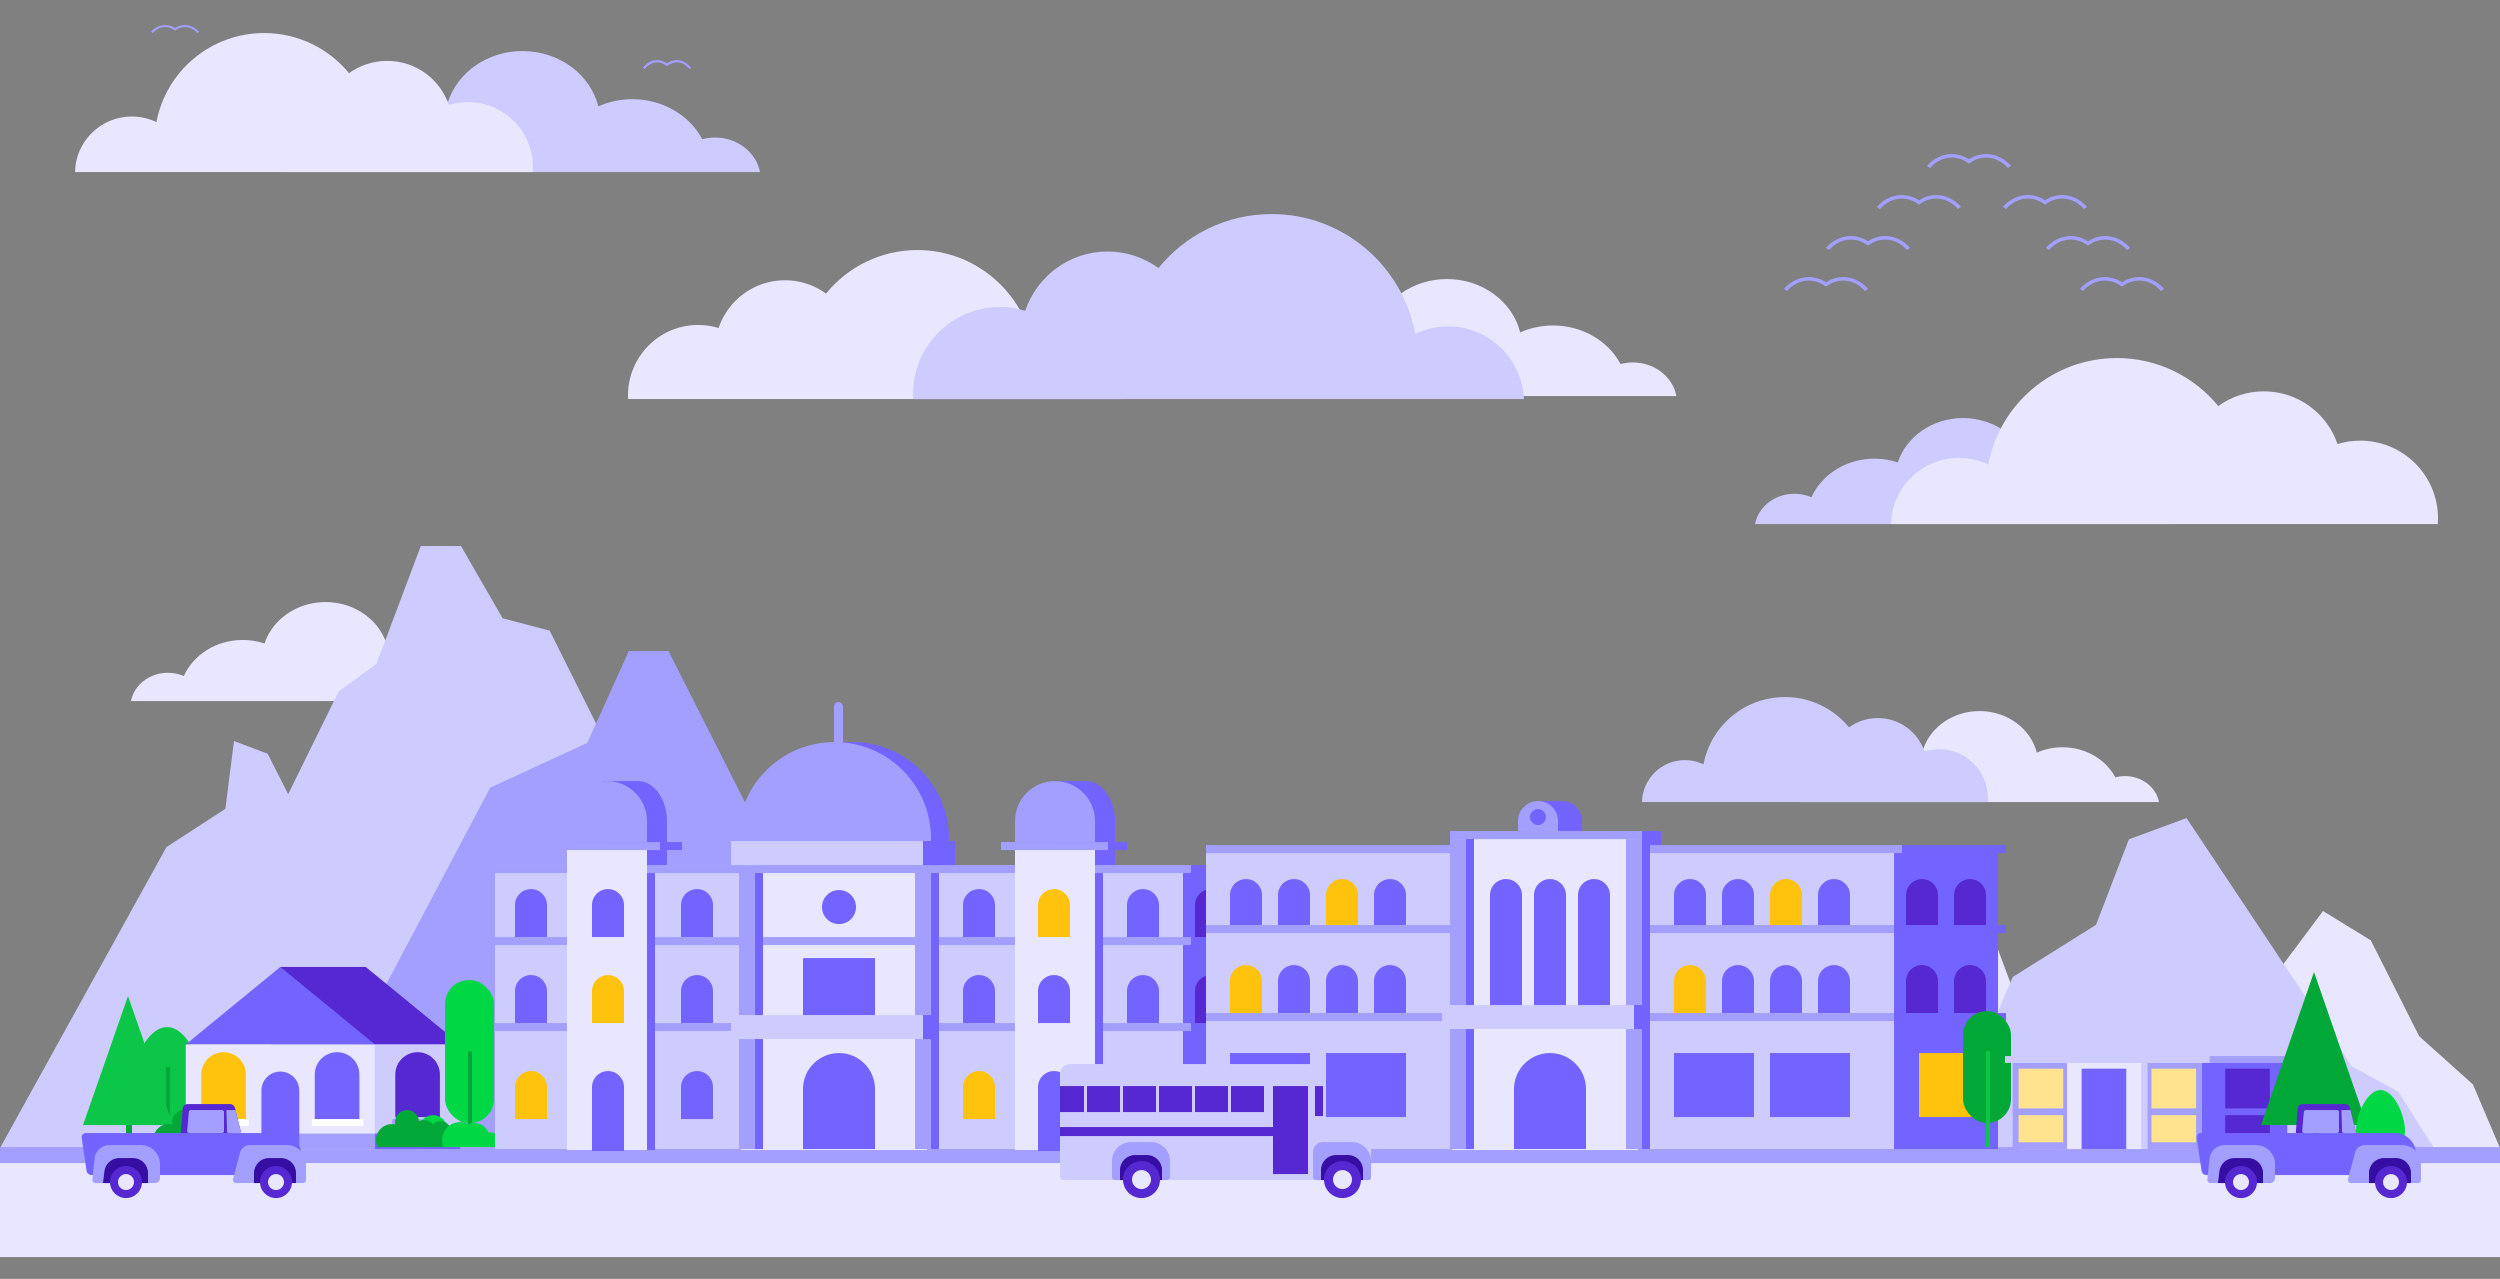 <svg viewBox="0 102.936 2500 1278.899" xmlns="http://www.w3.org/2000/svg" overflow="visible" xmlns:xlink="http://www.w3.org/1999/xlink" width="2500px" height="1278.899px"><rect x="0" y="102.936" width="2500" height="1278.899" fill="#808080" stroke="none"/><g id="Master/Composition/Town" stroke="none" stroke-width="1" fill="none" fill-rule="evenodd"><g id="bg"><g id="Sky" transform="scale(1 1)"><g id="Sky/Partly Cloudy" stroke="none" stroke-width="1" fill="none" fill-rule="evenodd"><g id="Cloud" transform="translate(75, 136)"><path d="M447.5,18 C484.458,18 515.396,41.632 523.316,73.314 C533.599,68.714 545.153,66.134 557.365,66.134 C588.062,66.134 614.606,82.437 627.257,106.115 C631.301,105.039 635.58,104.462 640.006,104.462 C662.505,104.462 681.207,119.37 685,138.999 L210,138.999 C213.793,119.37 232.495,104.462 254.994,104.462 C261.96,104.462 268.563,105.892 274.472,108.448 C286.134,82.565 313.94,64.351 346.386,64.351 C355.748,64.351 364.724,65.867 373.037,68.647 C382.696,39.34 412.38,18 447.5,18 Z" id="Combined-Shape-Copy" fill="#CECCFF"/><path d="M189.162,0 C223.377,0 253.93,15.63 274.024,40.118 C284.743,32.381 297.925,27.819 312.176,27.819 C340.813,27.819 365.133,46.241 373.857,71.844 C379.871,70.015 386.258,69.031 392.875,69.031 C428.843,69.031 458,98.092 458,133.941 C458,135.643 457.934,137.33 457.805,138.999 L2.44516361e-05,138.998 C0.601,108.221 25.821,83.456 56.844,83.456 C65.662,83.456 74.011,85.456 81.459,89.027 C90.956,38.353 135.565,0 189.162,0 Z" id="Combined-Shape-Copy" fill="#E8E7FF"/></g><g id="Cloud" transform="translate(1755, 461)"><path d="M208,60 C240.366,60 267.46,80.694 274.396,108.435 C283.4,104.407 293.519,102.148 304.214,102.148 C331.098,102.148 354.344,116.424 365.422,137.158 C368.965,136.215 372.712,135.71 376.588,135.71 C396.309,135.71 412.699,148.788 416,165.999 L0,165.999 C3.301,148.788 19.691,135.71 39.412,135.71 C45.514,135.71 51.296,136.962 56.471,139.2 C66.683,116.536 91.034,100.587 119.449,100.587 C127.648,100.587 135.509,101.915 142.789,104.349 C151.248,78.686 177.244,60 208,60 Z" id="Combined-Shape-Copy" fill="#CECCFF"/><path d="M361.917,0 C402.782,0 439.272,18.7 463.271,47.996 C476.073,38.738 491.816,33.281 508.837,33.281 C543.039,33.281 572.085,55.32 582.504,85.95 C589.688,83.762 597.316,82.585 605.219,82.585 C648.176,82.585 683,117.352 683,160.24 C683,162.177 682.929,164.098 682.789,166 L136,165.998 C136.871,129.313 166.931,99.842 203.885,99.842 C214.416,99.842 224.387,102.235 233.283,106.507 C244.626,45.884 297.904,0 361.917,0 Z" id="Combined-Shape-Copy" fill="#E8E7FF"/></g><path d="M184.837,128 C190.117,128 195.066,130.371 198.832,134.533 L199,134.721 L197.327,136 C193.933,132.165 189.513,130.014 184.837,130.014 C181.655,130.014 178.586,131.007 175.86,132.877 L175.656,133.019 L175,133.483 L174.345,133.019 C171.568,131.057 168.425,130.014 165.162,130.014 C160.561,130.014 156.207,132.097 152.835,135.818 L152.673,136 L151,134.721 C154.786,130.442 159.804,128 165.162,128 C168.579,128 171.871,128.992 174.807,130.848 L175,130.972 L175.193,130.848 C178.057,129.037 181.26,128.049 184.588,128.002 L184.837,128 Z" id="Bird" fill="#A39FFF"/><g id="Birds" transform="translate(1784, 257)" fill="#A39FFF"><path d="M59.216,123 C68.455,123 77.116,127.149 83.706,134.433 L84,134.761 L81.072,137 C75.133,130.289 67.398,126.524 59.216,126.524 C53.645,126.524 48.275,128.262 43.505,131.535 L43.148,131.784 L42.001,132.595 L40.853,131.784 C35.993,128.349 30.493,126.524 24.784,126.524 C16.732,126.524 9.112,130.17 3.212,136.682 L2.928,137 L0,134.761 C6.626,127.273 15.407,123 24.784,123 C30.764,123 36.524,124.735 41.662,127.985 L42,128.202 L42.339,127.985 C47.35,124.815 52.955,123.086 58.778,123.003 L59.216,123 Z" id="Bird"/><path d="M355.216,123 C364.455,123 373.116,127.149 379.706,134.433 L380,134.761 L377.072,137 C371.133,130.289 363.398,126.524 355.216,126.524 C349.645,126.524 344.275,128.262 339.505,131.535 L339.148,131.784 L338.001,132.595 L336.853,131.784 C331.993,128.349 326.493,126.524 320.784,126.524 C312.732,126.524 305.112,130.17 299.212,136.682 L298.928,137 L296,134.761 C302.626,127.273 311.407,123 320.784,123 C326.764,123 332.524,124.735 337.662,127.985 L338,128.202 L338.339,127.985 C343.35,124.815 348.955,123.086 354.778,123.003 L355.216,123 Z" id="Bird"/><path d="M321.216,82 C330.455,82 339.116,86.149 345.706,93.433 L346,93.761 L343.072,96 C337.133,89.289 329.398,85.524 321.216,85.524 C315.645,85.524 310.275,87.262 305.505,90.535 L305.148,90.784 L304.001,91.595 L302.853,90.784 C297.993,87.349 292.493,85.524 286.784,85.524 C278.732,85.524 271.112,89.17 265.212,95.682 L264.928,96 L262,93.761 C268.626,86.273 277.407,82 286.784,82 C292.764,82 298.524,83.735 303.662,86.985 L304,87.202 L304.339,86.985 C309.35,83.815 314.955,82.086 320.778,82.003 L321.216,82 Z" id="Bird"/><path d="M278.216,41 C287.455,41 296.116,45.149 302.706,52.433 L303,52.761 L300.072,55 C294.133,48.289 286.398,44.524 278.216,44.524 C272.645,44.524 267.275,46.262 262.505,49.535 L262.148,49.784 L261.001,50.595 L259.853,49.784 C254.993,46.349 249.493,44.524 243.784,44.524 C235.732,44.524 228.112,48.17 222.212,54.682 L221.928,55 L219,52.761 C225.626,45.273 234.407,41 243.784,41 C249.764,41 255.524,42.735 260.662,45.985 L261,46.202 L261.339,45.985 C266.35,42.815 271.955,41.086 277.778,41.003 L278.216,41 Z" id="Bird"/><path d="M101.216,82 C110.455,82 119.116,86.149 125.706,93.433 L126,93.761 L123.072,96 C117.133,89.289 109.398,85.524 101.216,85.524 C95.645,85.524 90.275,87.262 85.505,90.535 L85.148,90.784 L84.001,91.595 L82.853,90.784 C77.993,87.349 72.493,85.524 66.784,85.524 C58.732,85.524 51.112,89.17 45.212,95.682 L44.928,96 L42,93.761 C48.626,86.273 57.407,82 66.784,82 C72.764,82 78.524,83.735 83.662,86.985 L84,87.202 L84.339,86.985 C89.35,83.815 94.955,82.086 100.778,82.003 L101.216,82 Z" id="Bird"/><path d="M152.216,41 C161.455,41 170.116,45.149 176.706,52.433 L177,52.761 L174.072,55 C168.133,48.289 160.398,44.524 152.216,44.524 C146.645,44.524 141.275,46.262 136.505,49.535 L136.148,49.784 L135.001,50.595 L133.853,49.784 C128.993,46.349 123.493,44.524 117.784,44.524 C109.732,44.524 102.112,48.17 96.212,54.682 L95.928,55 L93,52.761 C99.626,45.273 108.407,41 117.784,41 C123.764,41 129.524,42.735 134.662,45.985 L135,46.202 L135.339,45.985 C140.35,42.815 145.955,41.086 151.778,41.003 L152.216,41 Z" id="Bird"/><path d="M202.216,0 C211.455,0 220.116,4.149 226.706,11.433 L227,11.761 L224.072,14 C218.133,7.289 210.398,3.524 202.216,3.524 C196.645,3.524 191.275,5.262 186.505,8.535 L186.148,8.784 L185.001,9.595 L183.853,8.784 C178.993,5.349 173.493,3.524 167.784,3.524 C159.732,3.524 152.112,7.17 146.212,13.682 L145.928,14 L143,11.761 C149.626,4.273 158.407,0 167.784,0 C173.764,0 179.524,1.735 184.662,4.985 L185,5.202 L185.339,4.985 C190.35,1.815 195.955,0.086 201.778,0.003 L202.216,0 Z" id="Bird"/></g><path d="M676.837,163 C682.117,163 687.066,165.667 690.832,170.35 L691,170.561 L689.327,172 C685.933,167.686 681.513,165.265 676.837,165.265 C673.655,165.265 670.586,166.382 667.86,168.487 L667.656,168.647 L667,169.168 L666.345,168.647 C663.568,166.439 660.425,165.265 657.162,165.265 C652.561,165.265 648.207,167.609 644.835,171.796 L644.673,172 L643,170.561 C646.786,165.747 651.804,163 657.162,163 C660.579,163 663.871,164.116 666.807,166.204 L667,166.344 L667.193,166.204 C670.057,164.167 673.26,163.055 676.588,163.002 L676.837,163 Z" id="Bird" fill="#A39FFF"/><path d="M1447,382 C1482.686,382 1512.559,404.796 1520.205,435.356 C1530.133,430.919 1541.29,428.43 1553.082,428.43 C1582.722,428.43 1608.352,444.157 1620.567,466.997 C1624.472,465.958 1628.604,465.402 1632.878,465.402 C1654.71,465.402 1672.84,479.926 1676.376,499 L1217.624,499 C1221.16,479.926 1239.29,465.402 1261.122,465.402 C1267.849,465.402 1274.225,466.781 1279.93,469.246 C1291.191,444.279 1318.039,426.71 1349.367,426.71 C1358.407,426.71 1367.074,428.173 1375.101,430.854 C1384.428,402.585 1413.089,382 1447,382 Z" id="Cloud" fill="#E8E7FF"/><path d="M325.5,705 C355.766,705 381.101,724.327 387.587,750.237 C396.007,746.474 405.469,744.364 415.469,744.364 C440.608,744.364 462.346,757.698 472.705,777.063 C476.017,776.182 479.521,775.71 483.146,775.71 C501.587,775.71 516.913,787.924 520,803.999 L131,803.999 C134.087,787.924 149.413,775.71 167.854,775.71 C173.56,775.71 178.967,776.879 183.806,778.97 C193.356,757.802 216.126,742.906 242.696,742.906 C250.363,742.906 257.714,744.147 264.521,746.42 C272.432,722.452 296.74,705 325.5,705 Z" id="Cloud" fill="#E8E7FF"/><path d="M831.624,353 C868.454,353 901.341,369.96 922.97,396.53 C934.508,388.134 948.696,383.184 964.036,383.184 C994.861,383.184 1021.039,403.173 1030.429,430.953 C1036.902,428.968 1043.777,427.901 1050.9,427.901 C1089.615,427.901 1121,459.433 1121,498.33 C1121,499.561 1120.969,500.785 1120.906,502.001 L628.073,502 C629.649,469.454 656.413,443.552 689.199,443.552 C698.69,443.552 707.676,445.723 715.693,449.597 C725.916,394.615 773.933,353 831.624,353 Z" id="Cloud" fill="#E8E7FF" transform="translate(874.5, 427.5) scale(-1, 1) translate(-874.5, -427.5)"/><path d="M1165.362,317 C1211.006,317 1251.765,338.038 1278.571,370.999 C1292.871,360.584 1310.456,354.443 1329.466,354.443 C1367.669,354.443 1400.113,379.24 1411.75,413.701 C1419.773,411.239 1428.293,409.915 1437.121,409.915 C1485.103,409.915 1524,449.031 1524,497.283 C1524,498.866 1523.958,500.439 1523.875,502.001 L913.083,502 C914.954,461.549 948.159,429.33 988.846,429.33 C1000.609,429.33 1011.746,432.023 1021.682,436.829 C1034.352,368.623 1093.862,317 1165.362,317 Z" id="Cloud" fill="#CECCFF" transform="translate(1218.5, 409.5) scale(-1, 1) translate(-1218.5, -409.5)"/><g id="Cloud" transform="translate(1642, 800)"><path d="M337.5,14 C365.433,14 388.815,31.773 394.801,55.6 C402.572,52.14 411.305,50.2 420.535,50.2 C443.735,50.2 463.797,62.461 473.358,80.269 C476.415,79.459 479.649,79.025 482.994,79.025 C499.999,79.025 514.133,90.237 517,104.999 L158,104.999 C160.867,90.237 175.001,79.025 192.006,79.025 C197.271,79.025 202.261,80.1 206.727,82.023 C215.542,62.557 236.557,48.859 261.079,48.859 C268.155,48.859 274.939,49.999 281.222,52.09 C288.522,30.049 310.956,14 337.5,14 Z" id="Combined-Shape-Copy" fill="#E8E7FF"/><path d="M142.904,0 C168.752,0 191.833,11.807 207.013,30.304 C215.112,24.46 225.07,21.014 235.836,21.014 C257.47,21.014 275.843,34.93 282.433,54.271 C286.977,52.889 291.802,52.146 296.801,52.146 C323.973,52.146 346,74.098 346,101.178 C346,102.464 345.95,103.739 345.853,105 L1.25624525e-05,104.999 C0.454,81.75 19.507,63.042 42.943,63.042 C49.605,63.042 55.911,64.553 61.538,67.25 C68.713,28.972 102.413,0 142.904,0 Z" id="Combined-Shape-Copy" fill="#CECCFF"/></g></g></g><g id="Horizon" transform="translate(0, 591) scale(1 1)"><g id="Horizon/Mountains" stroke="none" stroke-width="1" fill="none" fill-rule="evenodd"><polygon id="Mountain" fill="#E8E7FF" points="1920.131 373 1964.881 373 2019.556 519.128 2142.463 588.758 2163 660 1649 660 1657.9 606.813 1726.952 584.178 1748.869 533.451 1831.445 505.565 1845.665 460.996 1892.663 438.977"/><polygon id="Mountain" fill="#E8E7FF" points="2323 423 2370.751 452.213 2419.178 548.171 2472.915 596.371 2500 660 2146 660"/><polygon id="Mountain" fill="#CECCFF" points="2186.5 330 2351.858 578.267 2398.146 603.517 2434 660 1939 660 2012.799 488.897 2096.059 436.745 2128.841 351.3"/><polygon id="Path" fill="#E8E7FF" points="760 660 912.023 485.205 982.782 455.502 1045.6 373 1092.277 390.72 1162.654 515.322 1265.099 593.575 1293.016 525.729 1325.8 515.284 1391.589 609.867 1425.823 636.477 1438 660"/><polygon id="Mountain" fill="#CECCFF" points="461 58 502.649 130.255 549.693 142.579 808 660 114 660 338.703 203.376 376.385 175.927 420.793 58"/><polygon id="Mountain" fill="#CECCFF" points="234 253 267.64 265.685 468 660 0 660 166.465 359.015 225.384 320.765"/><polygon id="Path" fill="#A39FFF" points="194 660 204.97 612.498 356.803 570.169 381.447 505.362 490.227 299.56 587.24 254.864 628.858 163 668.5 163 796.569 416.237 836.077 356.684 880.72 370.253 965.787 563.248 1113.309 606.819 1143 660"/></g></g><g id="Street" transform="translate(0, 1250)"><rect id="Rectangle" fill="#E8E7FF" x="0" y="0" width="2500" height="110"/><rect id="Rectangle" fill="#A39FFF" x="0" y="0" width="2500" height="16"/></g></g><g id="Left" transform="translate(80, 1097)"><g id="Tree/Medium" transform="translate(39, 17) scale(1 1)"><g id="Tree/Medium/8" stroke="none" stroke-width="1" fill="none" fill-rule="evenodd"><path d="M48,112 C67.882,112 84,104.348 84,77.838 C84,51.328 67.882,16 48,16 C28.118,16 12,51.328 12,77.838 C12,104.348 28.118,112 48,112 Z" id="Oval" fill="#0CC647"/><rect id="Rectangle" fill="#02A837" x="47" y="56" width="4" height="80"/></g></g><g id="Building/Small" transform="translate(98, 0) scale(0.97 0.969)"><g id="Building/Small/6" stroke="none" stroke-width="1" fill="none" fill-rule="evenodd"><g id="Group-2" transform="translate(8, -28)"><g id="Group"><polygon id="Triangle" fill="#5628D2" points="185.5 0 283 80 88 80 97.5 0"/><polygon id="Triangle" fill="#7364FF" points="97.5 0 195 80 0 80"/></g><rect id="Rectangle" fill="#E8E7FF" x="0" y="80" width="195" height="108"/><rect id="Rectangle" fill="#CECCFF" x="195" y="80" width="88" height="108"/><path d="M39,88 C51.703,88 62,98.297 62,111 L62,161 L62,161 L16,161 L16,111 C16,98.297 26.297,88 39,88 Z" id="Rectangle" fill="#FFC30D"/><path d="M156,88 C168.703,88 179,98.297 179,111 L179,161 L179,161 L133,161 L133,111 C133,98.297 143.297,88 156,88 Z" id="Rectangle" fill="#7364FF"/><path d="M239,88 C251.703,88 262,98.297 262,111 L262,155 L262,155 L216,155 L216,111 C216,98.297 226.297,88 239,88 Z" id="Rectangle" fill="#5628D2"/><rect id="Rectangle" fill="#A39FFF" x="0" y="172" width="195" height="16"/><rect id="Rectangle-Copy" fill="#7364FF" x="195" y="172" width="88" height="16"/><path d="M97.5,108 C108.27,108 117,116.73 117,127.5 L117,188 L117,188 L78,188 L78,127.5 C78,116.73 86.73,108 97.5,108 Z" id="Rectangle" fill="#7364FF"/><rect id="Rectangle-Copy-5" fill="#FFF" x="12" y="157" width="53" height="7"/><rect id="Rectangle-Copy-6" fill="#FFF" x="130" y="157" width="53" height="7"/><rect id="Rectangle-Copy-7" fill="#A39FFF" x="213" y="157" width="53" height="7"/></g></g></g><g id="Tree/Medium" transform="translate(341, 17) scale(1 1)"><g id="Tree/Medium/1" stroke="none" stroke-width="1" fill="none" fill-rule="evenodd"><rect id="Rectangle" fill="#00D745" x="24" y="-31" width="49" height="143" rx="24"/><rect id="Rectangle" fill="#02A837" x="47" y="40" width="4" height="96"/></g></g><g id="Tree/Medium" transform="translate(0, 17) scale(1 1)"><g id="Tree/Medium/4" stroke="none" stroke-width="1" fill="none" fill-rule="evenodd"><rect id="Rectangle" fill="#02A837" x="46" y="14" width="6" height="122"/><polygon id="Triangle" fill="#0CC647" points="48 -15 93 114 3 114"/></g></g><g id="Tree/Small" transform="translate(295, 73) scale(1 1)"><g id="Tree/Small/1" stroke="none" stroke-width="1" fill="none" fill-rule="evenodd"><circle id="Oval" fill="#00D745" cx="58" cy="62" r="14"/><path d="M32,43 C38.326,43 43.509,47.895 43.967,54.104 C45.498,53.395 47.203,53 49,53 C55.627,53 61,58.373 61,65 C61,65.568 60.96,66.128 60.884,66.675 C62.674,65.611 64.766,65 67,65 C73.627,65 79,70.373 79,77 C79,78.036 78.869,79.042 78.622,80.001 L2.609,80.001 C1.578,77.886 1,75.511 1,73 C1,64.163 8.163,57 17,57 C18.105,57 19.184,57.112 20.226,57.325 C20.078,56.574 20,55.796 20,55 C20,48.373 25.373,43 32,43 Z" id="Combined-Shape" fill="#02A837"/></g></g><g id="Tree/Small" transform="translate(341, 73) scale(1 1)"><g id="Tree/Small/3" stroke="none" stroke-width="1" fill="none" fill-rule="evenodd"><circle id="Oval" fill="#02A837" cx="19.5" cy="64.5" r="10.5"/><path d="M27,80 C27,72.545 20.921,67 13.465,67 C6.009,67 0,72.545 0,80" id="Path" fill="#02A837"/><path d="M39.154,55 C42.267,55 45.198,55.799 47.758,57.206 C49.566,56.383 51.569,55.925 53.677,55.925 C59.835,55.925 65.097,59.83 67.21,65.343 C67.826,65.233 68.46,65.175 69.108,65.175 C75.123,65.175 80,70.145 80,76.275 C80,77.582 79.778,78.836 79.371,80.001 L22.153,80.001 C21.407,77.979 21,75.788 21,73.5 C21,63.283 29.128,55 39.154,55 Z" id="Combined-Shape" fill="#00D745"/></g></g><g id="Tree/Small" transform="translate(72, 73) scale(1 1)"><g id="Tree/Small/1" stroke="none" stroke-width="1" fill="none" fill-rule="evenodd"><circle id="Oval" fill="#00D745" cx="58" cy="62" r="14"/><path d="M32,43 C38.326,43 43.509,47.895 43.967,54.104 C45.498,53.395 47.203,53 49,53 C55.627,53 61,58.373 61,65 C61,65.568 60.96,66.128 60.884,66.675 C62.674,65.611 64.766,65 67,65 C73.627,65 79,70.373 79,77 C79,78.036 78.869,79.042 78.622,80.001 L2.609,80.001 C1.578,77.886 1,75.511 1,73 C1,64.163 8.163,57 17,57 C18.105,57 19.184,57.112 20.226,57.325 C20.078,56.574 20,55.796 20,55 C20,48.373 25.373,43 32,43 Z" id="Combined-Shape" fill="#02A837"/></g></g></g><g id="Building/Wide" transform="translate(495, 920) scale(1 1)"><g id="Building/Wide/5" stroke="none" stroke-width="1" fill="none" fill-rule="evenodd"><rect id="Rectangle" fill="#CECCFF" x="0" y="48" width="688" height="284"/><rect id="Rectangle" fill="#7364FF" x="688" y="52" width="104" height="280"/><path d="M716,72 C724.837,72 732,79.163 732,88 L732,120 L732,120 L700,120 L700,88 C700,79.163 707.163,72 716,72 Z" id="Rectangle" fill="#5628D2"/><path d="M716,158 C724.837,158 732,165.163 732,174 L732,206 L732,206 L700,206 L700,174 C700,165.163 707.163,158 716,158 Z" id="Rectangle" fill="#5628D2"/><path d="M764,72 C772.837,72 780,79.163 780,88 L780,120 L780,120 L748,120 L748,88 C748,79.163 755.163,72 764,72 Z" id="Rectangle" fill="#5628D2"/><path d="M764,158 C772.837,158 780,165.163 780,174 L780,206 L780,206 L748,206 L748,174 C748,165.163 755.163,158 764,158 Z" id="Rectangle" fill="#5628D2"/><rect id="Rectangle" fill="#7364FF" x="688" y="48" width="112" height="8"/><path d="M36,72 C44.837,72 52,79.163 52,88 L52,120 L52,120 L20,120 L20,88 C20,79.163 27.163,72 36,72 Z" id="Rectangle" fill="#7364FF"/><path d="M36,158 C44.837,158 52,165.163 52,174 L52,206 L52,206 L20,206 L20,174 C20,165.163 27.163,158 36,158 Z" id="Rectangle" fill="#7364FF"/><path d="M202,72 C210.837,72 218,79.163 218,88 L218,120 L218,120 L186,120 L186,88 C186,79.163 193.163,72 202,72 Z" id="Rectangle" fill="#7364FF"/><path d="M202,158 C210.837,158 218,165.163 218,174 L218,206 L218,206 L186,206 L186,174 C186,165.163 193.163,158 202,158 Z" id="Rectangle" fill="#7364FF"/><rect id="Rectangle" fill="#FFC30D" x="713" y="236" width="54" height="64"/><path d="M484,72 C492.837,72 500,79.163 500,88 L500,120 L500,120 L468,120 L468,88 C468,79.163 475.163,72 484,72 Z" id="Rectangle" fill="#7364FF"/><path d="M484,158 C492.837,158 500,165.163 500,174 L500,206 L500,206 L468,206 L468,174 C468,165.163 475.163,158 484,158 Z" id="Rectangle" fill="#7364FF"/><path d="M648,72 C656.837,72 664,79.163 664,88 L664,120 L664,120 L632,120 L632,88 C632,79.163 639.163,72 648,72 Z" id="Rectangle" fill="#7364FF"/><path d="M648,158 C656.837,158 664,165.163 664,174 L664,206 L664,206 L632,206 L632,174 C632,165.163 639.163,158 648,158 Z" id="Rectangle" fill="#7364FF"/><path d="M36,254 C44.837,254 52,261.163 52,270 L52,302 L52,302 L20,302 L20,270 C20,261.163 27.163,254 36,254 Z" id="Rectangle-Copy-8" fill="#FFC30D"/><path d="M113,254 C127.359,254 139,265.641 139,280 L139,332 L139,332 L87,332 L87,280 C87,265.641 98.641,254 113,254 Z" id="Rectangle-Copy-7" fill="#7364FF"/><path d="M202,254 C210.837,254 218,261.163 218,270 L218,302 L218,302 L186,302 L186,270 C186,261.163 193.163,254 202,254 Z" id="Rectangle-Copy-5" fill="#7364FF"/><path d="M484,254 C492.837,254 500,261.163 500,270 L500,302 L500,302 L468,302 L468,270 C468,261.163 475.163,254 484,254 Z" id="Rectangle-Copy-4" fill="#FFC30D"/><path d="M554,254 C568.359,254 580,265.641 580,280 L580,332 L580,332 L528,332 L528,280 C528,265.641 539.641,254 554,254 Z" id="Rectangle-Copy-3" fill="#7364FF"/><path d="M648,254 C656.837,254 664,261.163 664,270 L664,302 L664,302 L632,302 L632,270 C632,261.163 639.163,254 648,254 Z" id="Rectangle-Copy" fill="#7364FF"/><rect id="Rectangle" fill="#7364FF" x="72" y="33" width="100" height="15"/><rect id="Rectangle-Copy-10" fill="#7364FF" x="520" y="33" width="100" height="15"/><rect id="Rectangle" fill="#E8E7FF" x="246" y="55" width="186" height="278"/><rect id="Rectangle-Copy-2" fill="#A39FFF" x="0" y="120" width="696" height="8"/><rect id="Rectangle-Copy-16" fill="#7364FF" x="80" y="25" width="107" height="8"/><rect id="Rectangle-Copy-17" fill="#7364FF" x="525" y="25" width="107" height="8"/><rect id="Rectangle-Copy-14" fill="#A39FFF" x="58" y="25" width="107" height="8"/><rect id="Rectangle-Copy-15" fill="#A39FFF" x="506" y="25" width="107" height="8"/><rect id="Rectangle-Copy-6" fill="#A39FFF" x="0" y="206" width="696" height="8"/><rect id="Rectangle" fill="#A39FFF" x="244" y="48" width="192" height="7"/><rect id="Rectangle" fill="#A39FFF" x="420" y="55" width="24" height="277"/><rect id="Rectangle" fill="#7364FF" x="436" y="48" width="8" height="284"/><rect id="Rectangle" fill="#7364FF" x="428" y="198" width="16" height="24"/><path d="M344,236 C363.882,236 380,252.118 380,272 L380,332 L380,332 L308,332 L308,272 C308,252.118 324.118,236 344,236 Z" id="Rectangle" fill="#7364FF"/><rect id="Rectangle" fill="#A39FFF" x="244" y="55" width="24" height="277"/><rect id="Rectangle" fill="#7364FF" x="260" y="55" width="8" height="277"/><rect id="Rectangle" fill="#CECCFF" x="236" y="198" width="192" height="24"/><rect id="Rectangle" fill="#A39FFF" x="339" y="-115" width="9" height="159" rx="4.5"/><rect id="Rectangle" fill="#A39FFF" x="82" y="33" width="78" height="300"/><rect id="Rectangle-Copy-11" fill="#A39FFF" x="530" y="33" width="78" height="300"/><rect id="Rectangle-Copy-9" fill="#7364FF" x="80" y="33" width="80" height="300"/><rect id="Rectangle-Copy-12" fill="#7364FF" x="528" y="33" width="80" height="300"/><rect id="Rectangle-Copy" fill="#A39FFF" x="0" y="48" width="696" height="8"/><rect id="Rectangle" fill="#E8E7FF" x="72" y="33" width="80" height="300"/><rect id="Rectangle-Copy-13" fill="#E8E7FF" x="520" y="33" width="80" height="300"/><path d="M113,254 C121.837,254 129,261.163 129,270 L129,334 L129,334 L97,334 L97,270 C97,261.163 104.163,254 113,254 Z" id="Rectangle-Copy-24" fill="#7364FF"/><path d="M143.14,-36 C159.079,-36 172,-17.793 172,4.667 L172,25 L114.281,25 L114.281,4.667 C114.281,-3.015 105.882,-29.872 108.509,-36 L143.14,-36 Z" id="Rectangle" fill="#7364FF"/><path d="M112,-36 C134.091,-36 152,-18.091 152,4 L152,25 L152,25 L72,25 L72,4 C72,-18.091 89.909,-36 112,-36 Z" id="Rectangle" fill="#A39FFF"/><path d="M357.5,-75 C410.795,-75 454,-31.795 454,21.5 L454,48 L454,48 L261,48 L261,21.5 C261,-31.795 304.205,-75 357.5,-75 Z" id="Rectangle-Copy-18" fill="#7364FF"/><path d="M559,254 C567.837,254 575,261.163 575,270 L575,334 L575,334 L543,334 L543,270 C543,261.163 550.163,254 559,254 Z" id="Rectangle-Copy-25" fill="#7364FF"/><path d="M339.5,-75 C392.795,-75 436,-31.795 436,21.5 L436,48 L436,48 L243,48 L243,21.5 C243,-31.795 286.205,-75 339.5,-75 Z" id="Rectangle" fill="#A39FFF"/><path d="M591.14,-36 C607.079,-36 620,-17.793 620,4.667 L620,25 L562.281,25 L562.281,4.667 C562.281,-3.015 553.882,-29.872 556.509,-36 L591.14,-36 Z" id="Rectangle" fill="#7364FF"/><rect id="Rectangle-Copy-27" fill="#7364FF" x="428" y="24" width="32" height="24"/><path d="M560,-36 C582.091,-36 600,-18.091 600,4 L600,25 L600,25 L520,25 L520,4 C520,-18.091 537.909,-36 560,-36 Z" id="Rectangle" fill="#A39FFF"/><rect id="Rectangle-Copy-26" fill="#CECCFF" x="236" y="24" width="192" height="24"/><path d="M559,72 C567.837,72 575,79.163 575,88 L575,120 L575,120 L543,120 L543,88 C543,79.163 550.163,72 559,72 Z" id="Rectangle-Copy-22" fill="#FFC30D"/><path d="M113,72 C121.837,72 129,79.163 129,88 L129,120 L129,120 L97,120 L97,88 C97,79.163 104.163,72 113,72 Z" id="Rectangle-Copy-19" fill="#7364FF"/><path d="M559,158 C567.837,158 575,165.163 575,174 L575,206 L575,206 L543,206 L543,174 C543,165.163 550.163,158 559,158 Z" id="Rectangle-Copy-21" fill="#7364FF"/><path d="M113,158 C121.837,158 129,165.163 129,174 L129,206 L129,206 L97,206 L97,174 C97,165.163 104.163,158 113,158 Z" id="Rectangle-Copy-20" fill="#FFC30D"/><path d="M309,141 L380,141 L380,141 L380,198 L308,198 L308,142 C308,141.448 308.448,141 309,141 Z" id="Rectangle-Copy-23" fill="#7364FF"/><circle id="Oval" fill="#7364FF" cx="344" cy="90" r="17"/></g></g><g id="Building/Wide" transform="translate(1206, 920) scale(1 1)"><g id="Building/Wide/1" stroke="none" stroke-width="1" fill="none" fill-rule="evenodd"><rect id="Rectangle" fill="#7364FF" x="444" y="14" width="11" height="22"/><rect id="Rectangle" fill="#CECCFF" x="0" y="36" width="688" height="296"/><rect id="Rectangle" fill="#7364FF" x="688" y="36" width="104" height="296"/><path d="M716,62 C724.837,62 732,69.163 732,78 L732,110 L732,110 L700,110 L700,78 C700,69.163 707.163,62 716,62 Z" id="Rectangle" fill="#5628D2"/><path d="M716,148 C724.837,148 732,155.163 732,164 L732,196 L732,196 L700,196 L700,164 C700,155.163 707.163,148 716,148 Z" id="Rectangle" fill="#5628D2"/><path d="M764,62 C772.837,62 780,69.163 780,78 L780,110 L780,110 L748,110 L748,78 C748,69.163 755.163,62 764,62 Z" id="Rectangle" fill="#5628D2"/><path d="M764,148 C772.837,148 780,155.163 780,164 L780,196 L780,196 L748,196 L748,164 C748,155.163 755.163,148 764,148 Z" id="Rectangle" fill="#5628D2"/><rect id="Rectangle" fill="#7364FF" x="696" y="28" width="104" height="8"/><rect id="Rectangle" fill="#7364FF" x="696" y="108" width="104" height="8"/><rect id="Rectangle" fill="#7364FF" x="696" y="196" width="104" height="8"/><rect id="Rectangle" fill="#7364FF" x="24" y="236" width="80" height="64"/><rect id="Rectangle" fill="#7364FF" x="120" y="236" width="80" height="64"/><path d="M40,62 C48.837,62 56,69.163 56,78 L56,110 L56,110 L24,110 L24,78 C24,69.163 31.163,62 40,62 Z" id="Rectangle" fill="#7364FF"/><path d="M40,148 C48.837,148 56,155.163 56,164 L56,196 L56,196 L24,196 L24,164 C24,155.163 31.163,148 40,148 Z" id="Rectangle" fill="#FFC30D"/><path d="M136,62 C144.837,62 152,69.163 152,78 L152,110 L152,110 L120,110 L120,78 C120,69.163 127.163,62 136,62 Z" id="Rectangle" fill="#FFC30D"/><path d="M136,148 C144.837,148 152,155.163 152,164 L152,196 L152,196 L120,196 L120,164 C120,155.163 127.163,148 136,148 Z" id="Rectangle" fill="#7364FF"/><path d="M88,62 C96.837,62 104,69.163 104,78 L104,110 L104,110 L72,110 L72,78 C72,69.163 79.163,62 88,62 Z" id="Rectangle" fill="#7364FF"/><path d="M88,148 C96.837,148 104,155.163 104,164 L104,196 L104,196 L72,196 L72,164 C72,155.163 79.163,148 88,148 Z" id="Rectangle" fill="#7364FF"/><path d="M184,62 C192.837,62 200,69.163 200,78 L200,110 L200,110 L168,110 L168,78 C168,69.163 175.163,62 184,62 Z" id="Rectangle" fill="#7364FF"/><path d="M184,148 C192.837,148 200,155.163 200,164 L200,196 L200,196 L168,196 L168,164 C168,155.163 175.163,148 184,148 Z" id="Rectangle" fill="#7364FF"/><rect id="Rectangle" fill="#A39FFF" x="0" y="108" width="244" height="8"/><rect id="Rectangle" fill="#A39FFF" x="0" y="196" width="244" height="8"/><rect id="Rectangle" fill="#7364FF" x="468" y="236" width="80" height="64"/><rect id="Rectangle" fill="#7364FF" x="564" y="236" width="80" height="64"/><rect id="Rectangle" fill="#FFC30D" x="713" y="236" width="54" height="64"/><g id="Group" transform="translate(312, -16)"><path d="M44.159,0 C55.117,0 64,8.954 64,20 L64,30 L24.318,30 L24.318,20 C24.318,16.222 18.544,3.014 20.35,0 L44.159,0 Z" id="Rectangle" fill="#7364FF"/><path d="M20,0 C31.046,-2.02906125e-15 40,8.954 40,20 L40,30 L40,30 L0,30 L0,20 C-1.3527075e-15,8.954 8.954,2.02906125e-15 20,0 Z" id="Rectangle" fill="#A39FFF"/><circle id="Oval" fill="#7364FF" cx="20" cy="16" r="8"/></g><path d="M484,62 C492.837,62 500,69.163 500,78 L500,110 L500,110 L468,110 L468,78 C468,69.163 475.163,62 484,62 Z" id="Rectangle" fill="#7364FF"/><path d="M484,148 C492.837,148 500,155.163 500,164 L500,196 L500,196 L468,196 L468,164 C468,155.163 475.163,148 484,148 Z" id="Rectangle" fill="#FFC30D"/><path d="M580,62 C588.837,62 596,69.163 596,78 L596,110 L596,110 L564,110 L564,78 C564,69.163 571.163,62 580,62 Z" id="Rectangle" fill="#FFC30D"/><path d="M580,148 C588.837,148 596,155.163 596,164 L596,196 L596,196 L564,196 L564,164 C564,155.163 571.163,148 580,148 Z" id="Rectangle" fill="#7364FF"/><path d="M532,62 C540.837,62 548,69.163 548,78 L548,110 L548,110 L516,110 L516,78 C516,69.163 523.163,62 532,62 Z" id="Rectangle" fill="#7364FF"/><path d="M532,148 C540.837,148 548,155.163 548,164 L548,196 L548,196 L516,196 L516,164 C516,155.163 523.163,148 532,148 Z" id="Rectangle" fill="#7364FF"/><path d="M628,62 C636.837,62 644,69.163 644,78 L644,110 L644,110 L612,110 L612,78 C612,69.163 619.163,62 628,62 Z" id="Rectangle" fill="#7364FF"/><path d="M628,148 C636.837,148 644,155.163 644,164 L644,196 L644,196 L612,196 L612,164 C612,155.163 619.163,148 628,148 Z" id="Rectangle" fill="#7364FF"/><rect id="Rectangle" fill="#A39FFF" x="444" y="108" width="244" height="8"/><rect id="Rectangle" fill="#A39FFF" x="0" y="28" width="696" height="8"/><rect id="Rectangle" fill="#E8E7FF" x="246" y="22" width="186" height="311"/><rect id="Rectangle" fill="#A39FFF" x="244" y="14" width="192" height="8"/><rect id="Rectangle" fill="#A39FFF" x="444" y="196" width="244" height="8"/><rect id="Rectangle" fill="#A39FFF" x="420" y="22" width="24" height="310"/><rect id="Rectangle" fill="#7364FF" x="436" y="14" width="8" height="318"/><rect id="Rectangle" fill="#7364FF" x="428" y="188" width="16" height="24"/><path d="M344,236 C363.882,236 380,252.118 380,272 L380,332 L380,332 L308,332 L308,272 C308,252.118 324.118,236 344,236 Z" id="Rectangle" fill="#7364FF"/><rect id="Rectangle" fill="#A39FFF" x="244" y="22" width="24" height="310"/><rect id="Rectangle" fill="#7364FF" x="260" y="22" width="8" height="310"/><path d="M300,62 C308.837,62 316,69.163 316,78 L316,196 L316,196 L284,196 L284,78 C284,69.163 291.163,62 300,62 Z" id="Rectangle" fill="#7364FF"/><path d="M344,62 C352.837,62 360,69.163 360,78 L360,196 L360,196 L328,196 L328,78 C328,69.163 335.163,62 344,62 Z" id="Rectangle" fill="#7364FF"/><path d="M388,62 C396.837,62 404,69.163 404,78 L404,196 L404,196 L372,196 L372,78 C372,69.163 379.163,62 388,62 Z" id="Rectangle" fill="#7364FF"/><rect id="Rectangle" fill="#CECCFF" x="236" y="188" width="192" height="24"/></g></g><g id="Right" transform="translate(1939, 1097)"><g id="Tree/Medium" transform="translate(0, 17) scale(1 1)"><g id="Tree/Medium/2" stroke="none" stroke-width="1" fill="none" fill-rule="evenodd"><rect id="Rectangle" fill="#02A837" x="24" y="0" width="48" height="112" rx="24"/><rect id="Rectangle" fill="#0CC647" x="47" y="40" width="4" height="96"/></g></g><g id="Building/Small" transform="translate(66, 0) scale(0.97 0.969)"><g id="Building/Small/5" stroke="none" stroke-width="1" fill="none" fill-rule="evenodd"><g id="Group" transform="translate(0, 64)"><rect id="Rectangle" fill="#A39FFF" x="8" y="7" width="195" height="89"/><rect id="Rectangle-Copy-2" fill="#A39FFF" x="203" y="0" width="93" height="7"/><rect id="Rectangle" fill="#7364FF" x="203" y="7" width="88" height="89"/><rect id="Rectangle" fill="#FFE38E" x="14" y="13" width="46" height="83"/><rect id="Rectangle" fill="#FFE38E" x="151" y="13" width="46" height="83"/><rect id="Rectangle" fill="#A39FFF" x="8" y="54" width="195" height="7"/><rect id="Rectangle-Copy-4" fill="#A39FFF" x="8" y="89" width="195" height="7"/><rect id="Rectangle" fill="#E8E7FF" x="64" y="7" width="77" height="89"/><rect id="Rectangle" fill="#CECCFF" x="141" y="7" width="6" height="89"/><rect id="Rectangle-Copy" fill="#CECCFF" x="0" y="0" width="211" height="7"/><polygon id="Rectangle" fill="#7364FF" points="79 13 125 13 125 70.887 125 96 79 96"/><rect id="Rectangle" fill="#5628D2" x="227" y="13" width="46" height="75"/><rect id="Rectangle-Copy-3" fill="#7364FF" x="203" y="54" width="88" height="7"/></g></g></g><g id="Tree/Medium" transform="translate(327, 17) scale(1 1)"><g id="Tree/Medium/5" stroke="none" stroke-width="1" fill="none" fill-rule="evenodd"><rect id="Rectangle" fill="#02A837" x="46" y="14" width="6" height="122"/><polygon id="Triangle" fill="#02A837" points="48 -39 101 114 -5 114"/></g></g><g id="Tree/Small" transform="translate(401, 73) scale(1 1)"><g id="Tree/Small/4" stroke="none" stroke-width="1" fill="none" fill-rule="evenodd"><path d="M40.5,80 C54.031,80 65,79.456 65,63.716 C65,47.976 54.031,23 40.5,23 C26.969,23 16,47.976 16,63.716 C16,79.456 26.969,80 40.5,80 Z" id="Oval" fill="#00D745"/></g></g></g><g id="Cars" transform="translate(33, 1167)"><g id="Transport" transform="translate(2115, 0) scale(1 1)"><g id="Transport/Pickup Truck" stroke="none" stroke-width="1" fill="none" fill-rule="evenodd"><g id="Group" transform="translate(48, 40)"><path d="M10.507,29 L212,29 C216.418,29 220,32.582 220,37 L220,50 C220,61.598 210.598,71 199,71 L4.633,71 C2.424,71 0.633,69.209 0.633,67 C0.633,66.805 0.647,66.61 0.675,66.417 L5.561,33.271 C5.922,30.818 8.027,29 10.507,29 Z" id="Rectangle" fill="#7364FF" transform="translate(110, 50) scale(1, -1) translate(-110, -50)"/><path d="M99.842,0 L130.497,0 L160.158,0 L153.938,25.198 C153.387,27.431 151.384,29 149.084,29 L106.642,29 C104.024,29 101.85,26.981 101.656,24.371 L99.842,0 L99.842,0 Z" id="Rectangle" fill="#5628D2" transform="translate(130, 14.5) scale(1, -1) translate(-130, -14.5)"/><path d="M28.504,41 L60,41 C70.493,41 79,49.507 79,60 L79,74 C79,76.761 76.761,79 74,79 L14.332,79 C12.676,79 11.332,77.657 11.332,76 C11.332,75.895 11.338,75.79 11.349,75.686 L13.586,54.43 C14.39,46.796 20.828,41 28.504,41 Z" id="Rectangle" fill="#A39FFF"/><path d="M168.709,41 L206,41 C216.493,41 225,49.507 225,60 L225,76 C225,77.657 223.657,79 222,79 L154.892,79 C153.235,79 151.892,77.657 151.892,76 C151.892,75.742 151.925,75.486 151.99,75.237 L159.038,48.455 C160.194,44.062 164.166,41 168.709,41 Z" id="Rectangle-Copy" fill="#A39FFF"/><path d="M38.308,54 L52,54 C60.284,54 67,60.716 67,69 L67,79 L67,79 L22,79 L23.414,67.213 C24.319,59.674 30.715,54 38.308,54 Z" id="Rectangle" fill="#370EA3"/><path d="M188,54 L200,54 C208.284,54 215,60.716 215,69 L215,79 L215,79 L173,79 L173,69 C173,60.716 179.716,54 188,54 Z" id="Rectangle-Copy-2" fill="#370EA3"/><path d="M145.441,6 L151.125,29 L160.158,29 L159.599,7.38 C159.488,6.974 159.238,6.629 158.904,6.385 C158.57,6.142 158.152,6 157.706,6 L145.441,6 Z" id="Combined-Shape" fill="#A39FFF" transform="translate(152.8, 17.5) scale(-1, -1) translate(-152.8, -17.5)"/><circle id="Oval" fill="#5628D2" cx="45" cy="78" r="16"/><circle id="Oval" fill="#E8E7FF" cx="45" cy="78" r="8"/><circle id="Oval" fill="#5628D2" cx="195" cy="78" r="16"/><circle id="Oval" fill="#E8E7FF" cx="195" cy="78" r="8"/><path d="M109.834,6 L141,6 C142.105,6 143,6.895 143,8 L143,27 C143,28.105 142.105,29 141,29 L108.181,29 C107.077,29 106.181,28.105 106.181,27 C106.181,26.942 106.184,26.884 106.189,26.827 L107.841,7.827 C107.931,6.793 108.796,6 109.834,6 Z" id="Rectangle" fill="#A39FFF"/></g></g></g><g id="Transport" transform="translate(1022, 0) scale(1 1)"><g id="Transport/School Bus" stroke="none" stroke-width="1" fill="none" fill-rule="evenodd"><g id="Group" transform="translate(5, 0)"><path d="M10,0 L253,0 C258.523,-1.01453063e-15 263,4.477 263,10 L263,113 C263,114.657 261.657,116 260,116 L3,116 C1.343,116 2.02906125e-16,114.657 0,113 L0,10 C-6.76353751e-16,4.477 4.477,1.01453063e-15 10,0 Z" id="Rectangle" fill="#CECCFF"/><path d="M71,78 L91,78 C101.493,78 110,86.507 110,97 L110,113 C110,114.657 108.657,116 107,116 L55,116 C53.343,116 52,114.657 52,113 L52,97 C52,86.507 60.507,78 71,78 Z" id="Rectangle-Copy-8" fill="#A39FFF"/><path d="M75,91 L87,91 C95.284,91 102,97.716 102,106 L102,116 L102,116 L60,116 L60,106 C60,97.716 66.716,91 75,91 Z" id="Rectangle-Copy-9" fill="#370EA3"/><circle id="Oval" fill="#5628D2" cx="81.5" cy="115.5" r="18.5"/><path d="M255,47.75 L304.485,73.18 C308.485,75.235 311,79.355 311,83.853 L311,116 L311,116 L255,116 L255,47.75 Z" id="Rectangle" fill="#CECCFF"/><path d="M263,78 L292,78 C302.493,78 311,86.507 311,97 L311,113 C311,114.657 309.657,116 308,116 L256,116 C254.343,116 253,114.657 253,113 L253,88 C253,82.477 257.477,78 263,78 Z" id="Rectangle-Copy-3" fill="#A39FFF"/><path d="M276,91 L288,91 C296.284,91 303,97.716 303,106 L303,116 L303,116 L261,116 L261,106 C261,97.716 267.716,91 276,91 Z" id="Rectangle-Copy-4" fill="#370EA3"/><circle id="Oval" fill="#E8E7FF" cx="81.5" cy="115.5" r="9.5"/><circle id="Oval" fill="#5628D2" cx="282.5" cy="115.5" r="18.5"/><circle id="Oval" fill="#E8E7FF" cx="282.5" cy="115.5" r="9.5"/><rect id="Rectangle" fill="#5628D2" x="213" y="22" width="35" height="88"/><rect id="Rectangle-Copy" fill="#5628D2" x="171" y="22" width="33" height="26"/><rect id="Rectangle-Copy-6" fill="#5628D2" x="255" y="22" width="8" height="30"/><rect id="Rectangle-Copy-2" fill="#5628D2" x="135" y="22" width="33" height="26"/><rect id="Rectangle-Copy-3" fill="#5628D2" x="99" y="22" width="33" height="26"/><rect id="Rectangle-Copy-4" fill="#5628D2" x="63" y="22" width="33" height="26"/><rect id="Rectangle-Copy-5" fill="#5628D2" x="27" y="22" width="33" height="26"/><rect id="Rectangle-Copy-7" fill="#5628D2" x="0" y="22" width="24" height="26"/><rect id="Rectangle" fill="#5628D2" x="0" y="63" width="213" height="9"/></g></g></g><g id="Transport" transform="scale(1 1)"><g id="Transport/Pickup Truck" stroke="none" stroke-width="1" fill="none" fill-rule="evenodd"><g id="Group" transform="translate(48, 40)"><path d="M10.507,29 L212,29 C216.418,29 220,32.582 220,37 L220,50 C220,61.598 210.598,71 199,71 L4.633,71 C2.424,71 0.633,69.209 0.633,67 C0.633,66.805 0.647,66.61 0.675,66.417 L5.561,33.271 C5.922,30.818 8.027,29 10.507,29 Z" id="Rectangle" fill="#7364FF" transform="translate(110, 50) scale(1, -1) translate(-110, -50)"/><path d="M99.842,0 L130.497,0 L160.158,0 L153.938,25.198 C153.387,27.431 151.384,29 149.084,29 L106.642,29 C104.024,29 101.85,26.981 101.656,24.371 L99.842,0 L99.842,0 Z" id="Rectangle" fill="#5628D2" transform="translate(130, 14.5) scale(1, -1) translate(-130, -14.5)"/><path d="M28.504,41 L60,41 C70.493,41 79,49.507 79,60 L79,74 C79,76.761 76.761,79 74,79 L14.332,79 C12.676,79 11.332,77.657 11.332,76 C11.332,75.895 11.338,75.79 11.349,75.686 L13.586,54.43 C14.39,46.796 20.828,41 28.504,41 Z" id="Rectangle" fill="#A39FFF"/><path d="M168.709,41 L206,41 C216.493,41 225,49.507 225,60 L225,76 C225,77.657 223.657,79 222,79 L154.892,79 C153.235,79 151.892,77.657 151.892,76 C151.892,75.742 151.925,75.486 151.99,75.237 L159.038,48.455 C160.194,44.062 164.166,41 168.709,41 Z" id="Rectangle-Copy" fill="#A39FFF"/><path d="M38.308,54 L52,54 C60.284,54 67,60.716 67,69 L67,79 L67,79 L22,79 L23.414,67.213 C24.319,59.674 30.715,54 38.308,54 Z" id="Rectangle" fill="#370EA3"/><path d="M188,54 L200,54 C208.284,54 215,60.716 215,69 L215,79 L215,79 L173,79 L173,69 C173,60.716 179.716,54 188,54 Z" id="Rectangle-Copy-2" fill="#370EA3"/><path d="M145.441,6 L151.125,29 L160.158,29 L159.599,7.38 C159.488,6.974 159.238,6.629 158.904,6.385 C158.57,6.142 158.152,6 157.706,6 L145.441,6 Z" id="Combined-Shape" fill="#A39FFF" transform="translate(152.8, 17.5) scale(-1, -1) translate(-152.8, -17.5)"/><circle id="Oval" fill="#5628D2" cx="45" cy="78" r="16"/><circle id="Oval" fill="#E8E7FF" cx="45" cy="78" r="8"/><circle id="Oval" fill="#5628D2" cx="195" cy="78" r="16"/><circle id="Oval" fill="#E8E7FF" cx="195" cy="78" r="8"/><path d="M109.834,6 L141,6 C142.105,6 143,6.895 143,8 L143,27 C143,28.105 142.105,29 141,29 L108.181,29 C107.077,29 106.181,28.105 106.181,27 C106.181,26.942 106.184,26.884 106.189,26.827 L107.841,7.827 C107.931,6.793 108.796,6 109.834,6 Z" id="Rectangle" fill="#A39FFF"/></g></g></g></g></g></svg>